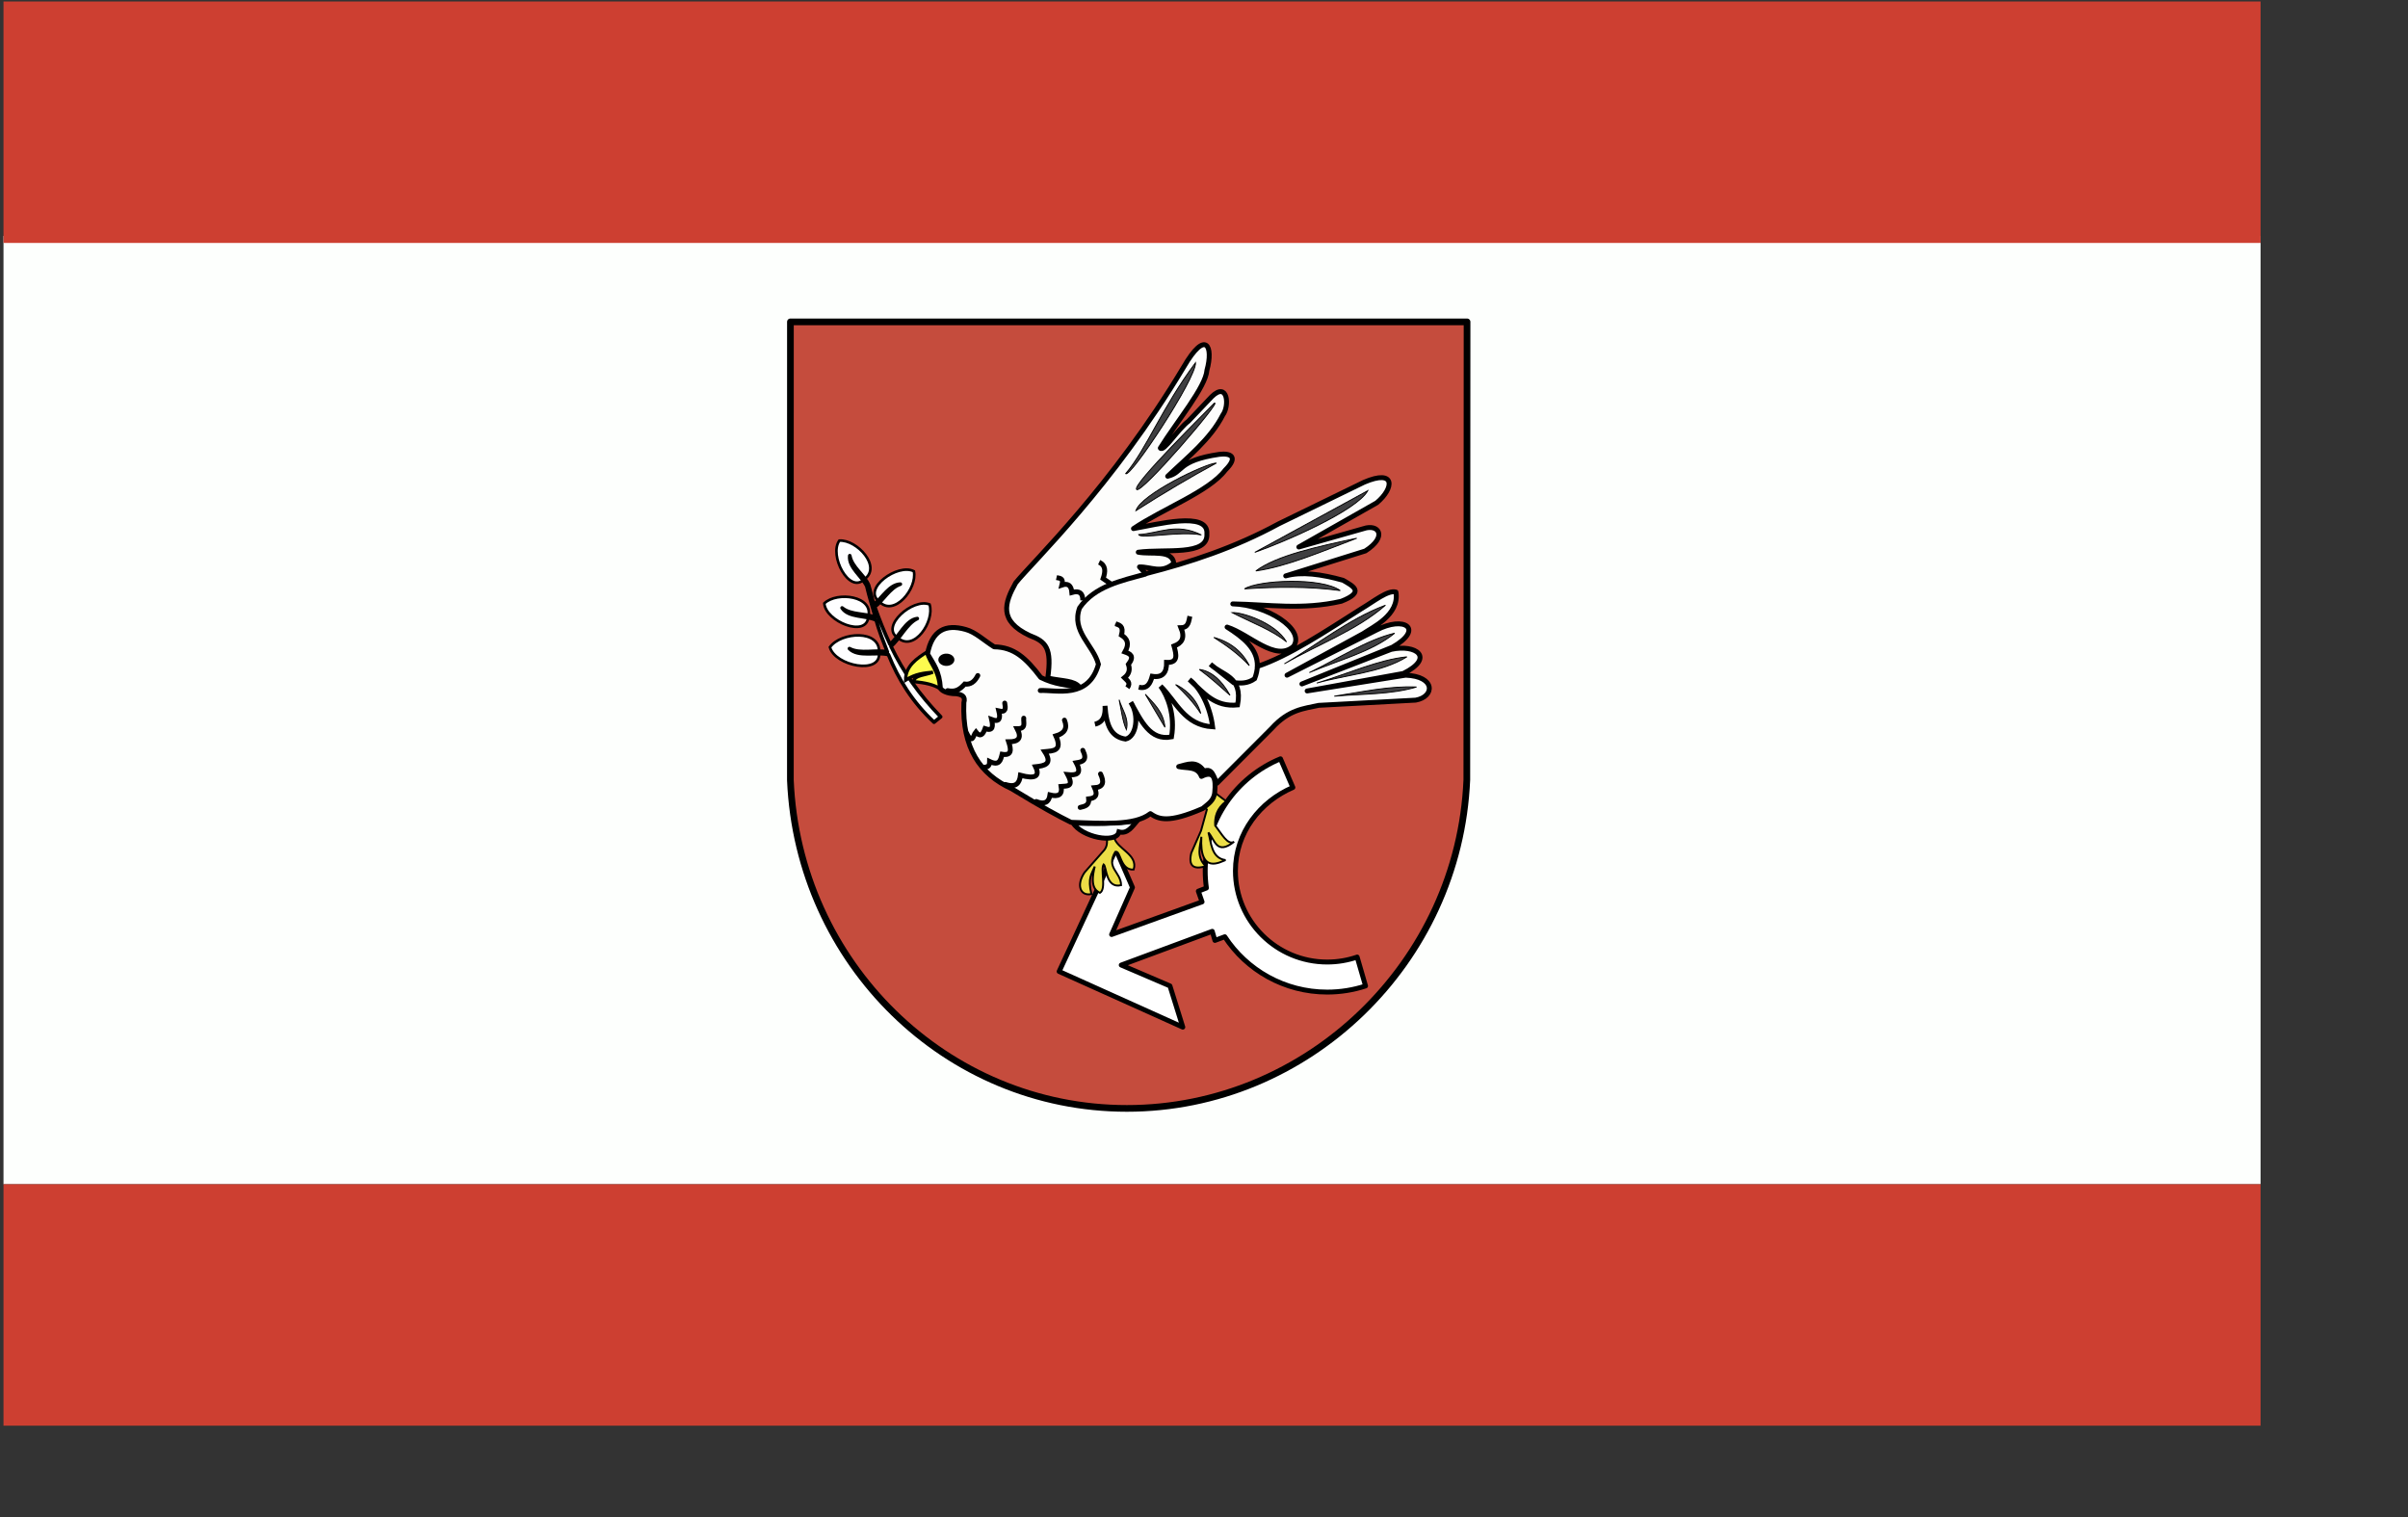 <?xml version="1.0" encoding="UTF-8" standalone="no"?>
<!-- Created with Inkscape (http://www.inkscape.org/) -->
<svg
   xmlns:dc="http://purl.org/dc/elements/1.1/"
   xmlns:cc="http://web.resource.org/cc/"
   xmlns:rdf="http://www.w3.org/1999/02/22-rdf-syntax-ns#"
   xmlns:svg="http://www.w3.org/2000/svg"
   xmlns="http://www.w3.org/2000/svg"
   xmlns:xlink="http://www.w3.org/1999/xlink"
   xmlns:sodipodi="http://inkscape.sourceforge.net/DTD/sodipodi-0.dtd"
   xmlns:inkscape="http://www.inkscape.org/namespaces/inkscape"
   id="svg4087"
   sodipodi:version="0.32"
   inkscape:version="0.42+devel"
   width="600pt"
   height="378pt"
   sodipodi:docbase="D:\Inkscape-rysunki\nowe"
   sodipodi:docname="POL_powiat_golubsko-dobrzyński_flag.svg"
   version="1.0">
  <rect width="100%" height="100%" fill="#333333" stroke="none"/>
  <defs
     id="defs4090">
    <linearGradient
       id="linearGradient3554">
      <stop
         style="stop-color:#ffffff;stop-opacity:1;"
         offset="0"
         id="stop3556" />
      <stop
         style="stop-color:#000000;stop-opacity:1;"
         offset="1"
         id="stop3558" />
    </linearGradient>
    <radialGradient
       inkscape:collect="always"
       xlink:href="#linearGradient3554"
       id="radialGradient3572"
       gradientUnits="userSpaceOnUse"
       gradientTransform="matrix(1.45,-0.12,0.116,1.4,-167.662,-145.507)"
       cx="258.885"
       cy="442.062"
       fx="258.885"
       fy="442.062"
       r="7.793" />
    <radialGradient
       inkscape:collect="always"
       xlink:href="#linearGradient3554"
       id="radialGradient4098"
       gradientUnits="userSpaceOnUse"
       gradientTransform="matrix(1.45,-0.12,0.116,1.4,-167.662,-145.507)"
       cx="258.885"
       cy="442.062"
       fx="258.885"
       fy="442.062"
       r="7.793" />
    <radialGradient
       inkscape:collect="always"
       xlink:href="#linearGradient3554"
       id="radialGradient4416"
       gradientUnits="userSpaceOnUse"
       gradientTransform="matrix(1.45,-0.12,0.116,1.4,-167.662,-145.507)"
       cx="258.885"
       cy="442.062"
       fx="258.885"
       fy="442.062"
       r="7.793" />
    <radialGradient
       inkscape:collect="always"
       xlink:href="#linearGradient3554"
       id="radialGradient4548"
       gradientUnits="userSpaceOnUse"
       gradientTransform="matrix(1.45,-0.12,0.116,1.4,-167.662,-145.507)"
       cx="258.885"
       cy="442.062"
       fx="258.885"
       fy="442.062"
       r="7.793" />
  </defs>
  <sodipodi:namedview
     inkscape:window-height="665"
     inkscape:window-width="751"
     inkscape:pageshadow="2"
     inkscape:pageopacity="0.0"
     borderopacity="1.0"
     bordercolor="#666666"
     pagecolor="#ffffff"
     id="base"
     inkscape:zoom="0.86015865"
     inkscape:cx="378.38566"
     inkscape:cy="231.63783"
     inkscape:window-x="-2"
     inkscape:window-y="-6"
     inkscape:current-layer="svg4087" />
  <g
     id="g5093"
     transform="translate(0,-1.163)">
    <rect
       style="opacity:1;fill:#fdfffd;fill-opacity:1;fill-rule:evenodd;stroke:none;stroke-width:3.543;stroke-linecap:round;stroke-linejoin:round;stroke-miterlimit:4;stroke-dasharray:none;stroke-dashoffset:0;stroke-opacity:1"
       id="rect5089"
       width="749.862"
       height="315.058"
       x="1.163"
       y="79.549"
       rx="0"
       ry="0" />
    <g
       transform="matrix(0.306,0,0,0.306,259.916,104.547)"
       id="g2364">
      <path
         sodipodi:nodetypes="ccsccc"
         id="rect2571"
         d="M 8.769,11.61 L 8.726,509.226 C 17.243,707.866 177.87,865.578 374.043,865.578 C 570.215,865.578 734.624,707.436 743.141,508.796 L 743.395,11.61 L 8.769,11.61 z "
         style="opacity:1;fill:#c54c3d;fill-opacity:1;fill-rule:evenodd;stroke:#000000;stroke-width:7.261;stroke-linecap:round;stroke-linejoin:round;stroke-miterlimit:4;stroke-dasharray:none;stroke-dashoffset:0;stroke-opacity:1" />
      <g
         transform="translate(774.44,-2.367)"
         id="g1346">
        <g
           id="g2311">
          <path
             style="fill:#fefeff;fill-opacity:1;fill-rule:evenodd;stroke:#000000;stroke-width:2.835;stroke-linecap:butt;stroke-linejoin:miter;stroke-miterlimit:4;stroke-dasharray:none;stroke-opacity:1"
             d="M -614.589,320.786 C -632.787,313.395 -668.664,345.052 -649.075,356.963 C -631.348,372.786 -608.864,339.026 -614.589,320.786 z "
             id="path2300"
             sodipodi:nodetypes="ccc" />
          <path
             style="fill:#fefeff;fill-opacity:1;fill-rule:evenodd;stroke:#000000;stroke-width:2.835;stroke-linecap:butt;stroke-linejoin:miter;stroke-miterlimit:4;stroke-dasharray:none;stroke-opacity:1"
             d="M -722.786,367.208 C -717.265,387.55 -666.915,397.597 -669.481,373.129 C -667.498,347.709 -710.937,350.463 -722.786,367.208 z "
             id="path2282"
             sodipodi:nodetypes="ccc" />
          <path
             style="fill:#fefeff;fill-opacity:1;fill-rule:evenodd;stroke:#000000;stroke-width:2.835;stroke-linecap:butt;stroke-linejoin:miter;stroke-miterlimit:4;stroke-dasharray:none;stroke-opacity:1"
             d="M -712.534,251.457 C -724.047,267.371 -701.846,309.755 -685.612,293.567 C -666.023,280.119 -693.456,250.241 -712.534,251.457 z "
             id="path2288"
             sodipodi:nodetypes="ccc" />
          <path
             sodipodi:nodetypes="ccc"
             id="path2294"
             d="M -631.632,284.762 C -649.04,275.663 -687.78,303.742 -669.42,317.473 C -653.289,334.919 -627.678,303.465 -631.632,284.762 z "
             style="fill:#fefeff;fill-opacity:1;fill-rule:evenodd;stroke:#000000;stroke-width:2.835;stroke-linecap:butt;stroke-linejoin:miter;stroke-miterlimit:4;stroke-dasharray:none;stroke-opacity:1" />
        </g>
        <g
           id="g2276"
           transform="matrix(1.052,0,0,1.052,36.169,-16.961)">
          <path
             sodipodi:nodetypes="ccc"
             id="path1399"
             d="M -727.24,319.932 C -725.848,338.559 -683.722,355.748 -681.851,334.028 C -675.86,312.241 -714.119,307.349 -727.24,319.932 z "
             style="fill:#fefeff;fill-opacity:1;fill-rule:evenodd;stroke:#000000;stroke-width:2.696;stroke-linecap:butt;stroke-linejoin:miter;stroke-miterlimit:4;stroke-dasharray:none;stroke-opacity:1" />
          <path
             style="fill:#fefeff;fill-opacity:1;fill-rule:evenodd;stroke:#000000;stroke-width:3.898;stroke-linecap:round;stroke-linejoin:round;stroke-miterlimit:4;stroke-dasharray:none;stroke-opacity:1"
             d="M -700.906,267.688 C -702.465,280.439 -687.276,290.075 -682.125,301.438 L -682.25,301.594 C -679.625,312.918 -676.056,323.711 -673.062,334.75 C -683.108,329.994 -699.553,332.471 -709.25,324.406 C -702.218,335.157 -683.545,332.263 -672.281,337.625 C -669.014,349.407 -664.477,360.979 -660.093,372.25 C -671.61,369.208 -689.389,374.966 -701.281,368.531 C -691.706,378.242 -671.902,371.815 -659,375.062 C -658.991,375.065 -658.977,375.06 -658.968,375.062 C -648.3,401.62 -632.98,426.451 -609.499,448.406 L -602.25,442.562 C -625.463,418.543 -643.064,393.634 -656.25,366.031 C -647.342,359.164 -639.22,341.083 -627.594,335.938 C -640.4,337.467 -647.434,356.116 -657.313,363.781 C -663.477,350.644 -668.876,337.119 -673.813,323.156 C -664.94,316.832 -657.583,302.443 -646,298.594 C -657.612,298.861 -665.607,313.196 -674.625,320.75 C -676.977,314.007 -678.378,306.28 -680.562,299.344 L -680.844,299.688 L -680.594,299.344 C -684.922,288.945 -698.649,280.367 -700.906,267.688 z "
             transform="matrix(0.951,0,0,0.951,-34.394,16.129)"
             id="path1401"
             sodipodi:nodetypes="ccccccccsccccccccccccc" />
        </g>
      </g>
      <path
         id="path2239"
         d="M 540.848,486 C 492.871,505.801 459.098,552.808 459.098,607.625 C 459.098,613.954 459.54,620.19 460.41,626.281 L 451.629,629.719 L 455.692,641.344 L 357.473,676.781 L 380.129,625.656 L 362.129,584.375 L 300.504,716.906 L 434.785,777.344 L 420.817,732.594 L 367.942,709.938 L 466.754,673.312 L 469.66,683.188 L 480.379,679.188 C 504,715.353 544.979,739.281 591.567,739.281 C 606.103,739.281 620.102,736.961 633.192,732.656 L 624.067,701.219 L 623.91,701.312 C 613.771,704.771 602.881,706.656 591.567,706.656 C 536.564,706.656 491.91,662.286 491.91,607.625 C 491.91,566.104 518.86,532.285 554.285,517.125 L 540.848,486 z "
         style="fill:#ffffff;fill-opacity:1;fill-rule:evenodd;stroke:#000000;stroke-width:5.315;stroke-linecap:round;stroke-linejoin:round;stroke-miterlimit:4;stroke-dasharray:none;stroke-dashoffset:0;stroke-opacity:1" />
      <g
         transform="translate(773.551,0)"
         id="g2325">
        <path
           style="fill:#ecde47;fill-opacity:1;fill-rule:evenodd;stroke:#000000;stroke-width:2.062;stroke-linecap:butt;stroke-linejoin:miter;stroke-miterlimit:4;stroke-dasharray:none;stroke-opacity:1"
           d="M -421.061,571.677 C -421.116,577.109 -420.247,581.527 -425.717,586.976 L -445.34,609.259 C -454.711,622.755 -450.26,635.401 -438.023,632.873 C -442.229,615.145 -437.732,611.37 -434.364,602.94 C -439.813,624.685 -433.395,629.104 -428.71,631.543 C -421.457,627.156 -428.378,605.934 -424.719,600.612 C -421.371,603.183 -422.524,627.196 -405.761,623.228 C -406.075,608.324 -422.567,604.904 -412.081,586.976 C -405.902,584.938 -407.198,607.124 -392.125,606.266 C -387.01,589.697 -410.711,583.856 -413.411,571.011 L -421.061,571.677 z "
           id="path2253"
           sodipodi:nodetypes="cccccccccccc" />
        <path
           style="fill:none;fill-opacity:0.75;fill-rule:evenodd;stroke:#000000;stroke-width:1px;stroke-linecap:butt;stroke-linejoin:miter;stroke-opacity:1"
           d="M -457.646,555.047 C -457.424,555.38 -457.202,555.712 -457.646,555.047 z "
           id="path2255" />
        <path
           style="fill:#f8fdff;fill-opacity:1;fill-rule:evenodd;stroke:#000000;stroke-width:5.315;stroke-linecap:butt;stroke-linejoin:miter;stroke-miterlimit:4;stroke-dasharray:none;stroke-opacity:1"
           d="M -457.978,555.38 C -436.204,557.411 -412.901,555.786 -388.467,553.384 C -393.607,559.4 -398.665,567.91 -408.09,565.357 C -410.964,578.714 -448.999,571.063 -457.978,555.38 z "
           id="path2257"
           sodipodi:nodetypes="cccc" />
        <path
           style="fill:#ecde47;fill-opacity:1;fill-rule:evenodd;stroke:#000000;stroke-width:2.062;stroke-linecap:butt;stroke-linejoin:miter;stroke-miterlimit:4;stroke-dasharray:none;stroke-opacity:1"
           d="M -309.31,518.795 L -291.683,532.098 C -301.795,539.836 -304.131,548.87 -303.656,558.373 C -296.782,567.151 -289.909,580.493 -283.035,576 C -302.306,591.263 -303.984,573.686 -310.973,566.023 C -307.924,576.44 -308.087,593.822 -292.348,595.956 C -297.957,597.878 -320.906,612.078 -318.623,570.679 C -319.838,581.322 -324.551,591.965 -313.966,602.608 C -327.632,606.74 -332.784,601.912 -329.598,588.306 L -318.955,564.027 L -312.636,541.078 L -319.288,535.092 L -309.31,518.795 z "
           id="path2259"
           sodipodi:nodetypes="ccccccccccccc" />
        <path
           style="fill:#fdfdfc;fill-opacity:1;fill-rule:evenodd;stroke:#000000;stroke-width:5.315;stroke-linecap:round;stroke-linejoin:round;stroke-miterlimit:4;stroke-dasharray:none;stroke-opacity:1"
           d="M -257.858,385.736 C -223.674,374.394 -183.934,347.762 -144.88,323.031 C -131.558,315.186 -116.027,302.368 -107.354,304.981 C -103.338,329.955 -133.027,343.186 -142.98,350.107 L -225.633,395.234 L -128.729,346.307 C -98.348,330.257 -76.22,344.799 -111.154,364.833 L -209.482,404.734 L -112.579,367.208 C -85.549,361.269 -64.805,376.076 -99.278,393.334 L -203.782,412.334 L -96.903,395.234 C -64.105,396.382 -65.109,418.629 -85.978,422.31 L -191.106,427.957 C -207.597,431.556 -223.8,432.565 -242.148,452.873 L -301.677,512.528 C -305.508,505.091 -306.904,495.579 -315.756,499.441 C -324.044,487.2 -333.767,492.197 -343.265,494.481 C -334.298,496.592 -322.88,493.802 -318.524,505.136 C -304.81,498.171 -302.694,507.637 -304.076,522.059 C -304.789,531.667 -311.649,535.129 -317.139,539.96 C -354.566,556.275 -365.158,551.589 -373.987,545.524 C -391.356,559.133 -426.932,555.937 -460.106,554.958 C -473.731,548.217 -490.999,538.971 -524.695,518.43 C -558.764,502.917 -578.483,474.079 -576.463,425.054 C -574.386,417.814 -579.139,416.264 -584.688,415.378 C -595.311,415.538 -601.447,411.392 -601.995,409.06 C -603.004,391.195 -609.33,383.448 -615.959,372.122 C -611.115,346.494 -596.405,339.438 -574.718,345.515 C -564.075,348.243 -554.176,357.859 -543.533,364.453 C -522.213,364.753 -509.219,376.315 -492.979,397.712 C -477.573,405.388 -464.522,406 -450.994,408.042 C -456.956,400.904 -468.53,401.783 -485.388,398.359 C -480.81,365.544 -487.227,358.888 -505.167,352.108 C -538.859,336.247 -532.378,316.789 -520.173,294.961 C -501.915,272.397 -415.369,190.129 -337.913,60.816 C -313.488,18.624 -305.443,38.685 -312.578,64.064 C -313.855,82.401 -345.216,119.738 -363.19,148.62 C -359.856,153.454 -344.507,128.481 -332.591,119.352 L -307.314,92.745 C -289.993,75.874 -287.884,102.905 -295.341,112.701 C -308.605,138.888 -333.852,158.779 -355.208,179.219 C -337.901,175.219 -345.342,162.191 -299.175,155.429 C -286.614,153.906 -278.142,158.193 -292.68,172.567 C -310.209,195.847 -360.847,214.768 -392.341,236.053 C -367.469,231.792 -310.764,216.55 -312.636,241.746 C -311.086,266.245 -358.315,257.748 -387.136,261.702 C -373.049,264.466 -350.271,258.539 -348.556,273.675 C -361.778,285.472 -373.465,277.321 -385.806,277.666 L -379.063,285.03 C -330.928,272.695 -282.793,257.057 -234.658,230.878 L -142.03,185.752 C -107.391,170.851 -109.306,192.363 -128.254,208.078 L -212.807,256.054 L -142.505,236.103 C -126.232,230.574 -116.062,244.605 -140.605,260.329 L -227.058,287.405 C -209.853,282.621 -188.35,285.574 -164.831,292.155 C -153.758,298.585 -140.895,304.836 -166.731,314.956 C -208.926,324.688 -245.792,318.432 -284.535,317.806 C -247.696,318.765 -205.615,345.27 -218.507,363.883 C -238.131,381.356 -266.526,350.591 -290.71,342.982 C -273.685,353.816 -257.165,366.369 -257.858,385.736 z "
           id="path2261"
           sodipodi:nodetypes="ccccccccccccccccccccccccccccccccccccccccccccccccccccccccccccccc" />
        <path
           style="fill:none;fill-opacity:1;fill-rule:evenodd;stroke:#000000;stroke-width:5.315;stroke-linecap:butt;stroke-linejoin:miter;stroke-miterlimit:4;stroke-dasharray:none;stroke-opacity:1"
           d="M -257.858,385.736 C -258.005,389.845 -258.927,394.262 -260.784,399.034 C -268.384,404.434 -275.984,404.139 -283.585,403.309 L -308.76,383.358 C -296.458,395.443 -273.319,396.014 -279.309,427.535 C -303.839,429.917 -315.258,415.295 -331.561,399.984 C -319.467,408.854 -309.088,429.444 -306.385,451.286 C -337.108,449.43 -345.895,423.812 -362.912,407.109 C -354.977,417.647 -347.017,438.858 -351.037,462.211 C -374.318,466.813 -384.169,444.556 -395.213,424.685 C -385.776,438.693 -389.086,462.116 -400.914,464.586 C -415.998,462.258 -421.763,451.01 -423.239,428.485 C -422.652,438.307 -424.674,446.172 -434.165,448.436"
           id="path2281" />
        <path
           style="fill:#3f3f41;fill-opacity:1;fill-rule:evenodd;stroke:#000000;stroke-width:1px;stroke-linecap:butt;stroke-linejoin:miter;stroke-opacity:1"
           d="M -324.948,55.937 C -361.384,104.643 -378.394,150.186 -400.794,176.399 C -395.947,181.392 -324.225,73.321 -324.948,55.937 z "
           id="path2263"
           sodipodi:nodetypes="ccc" />
        <path
           style="fill:#3f3f41;fill-opacity:1;fill-rule:evenodd;stroke:#000000;stroke-width:1px;stroke-linecap:butt;stroke-linejoin:miter;stroke-opacity:1"
           d="M -388.897,193.501 C -394.338,188.585 -309.208,104.933 -304.499,99.809 C -295.047,95.538 -384.958,200.098 -388.897,193.501 z "
           id="path2265"
           sodipodi:nodetypes="ccc" />
        <path
           style="fill:#3f3f41;fill-opacity:1;fill-rule:evenodd;stroke:#000000;stroke-width:1px;stroke-linecap:butt;stroke-linejoin:miter;stroke-opacity:1"
           d="M -389.64,216.553 C -359.533,197.36 -330.393,180.1 -302.269,164.873 C -313.551,165.057 -383.998,198.65 -389.64,216.553 z "
           id="path2267"
           sodipodi:nodetypes="ccc" />
        <path
           style="fill:#3f3f41;fill-opacity:1;fill-rule:evenodd;stroke:#000000;stroke-width:1px;stroke-linecap:butt;stroke-linejoin:miter;stroke-opacity:1"
           d="M -386.666,242.578 C -384.643,247.67 -342.039,238.452 -318.628,242.95 C -346.105,229.231 -364.483,241.296 -386.666,242.578 z "
           id="path2269"
           sodipodi:nodetypes="ccc" />
        <path
           style="fill:#3f3f41;fill-opacity:1;fill-rule:evenodd;stroke:#000000;stroke-width:1px;stroke-linecap:butt;stroke-linejoin:miter;stroke-opacity:1"
           d="M -174.331,418.035 C -144.563,413.507 -114.796,406.701 -85.028,408.059 C -112.796,416.384 -144.29,415.393 -174.331,418.035 z "
           id="path2271"
           sodipodi:nodetypes="ccc" />
        <path
           style="fill:#3f3f41;fill-opacity:1;fill-rule:evenodd;stroke:#000000;stroke-width:1px;stroke-linecap:butt;stroke-linejoin:miter;stroke-opacity:1"
           d="M -193.332,403.784 C -160.619,394.001 -125.936,378.304 -95.478,375.283 C -123.577,392.691 -160.628,394.434 -193.332,403.784 z "
           id="path2273"
           sodipodi:nodetypes="ccc" />
        <path
           style="fill:#3f3f41;fill-opacity:1;fill-rule:evenodd;stroke:#000000;stroke-width:1px;stroke-linecap:butt;stroke-linejoin:miter;stroke-opacity:1"
           d="M -201.407,392.384 C -170.447,377.55 -138.615,356.603 -108.779,349.632 C -133.629,369.909 -169.75,378.914 -201.407,392.384 z "
           id="path2275"
           sodipodi:nodetypes="ccc" />
        <path
           style="fill:#3f3f41;fill-opacity:1;fill-rule:evenodd;stroke:#000000;stroke-width:1px;stroke-linecap:butt;stroke-linejoin:miter;stroke-opacity:1"
           d="M -228.483,382.883 C -191.919,361.646 -158.979,334.368 -118.754,319.231 C -150.243,346.808 -191.903,361.67 -228.483,382.883 z "
           id="path2277"
           sodipodi:nodetypes="ccc" />
        <path
           style="fill:none;fill-opacity:0.75;fill-rule:evenodd;stroke:#000000;stroke-width:5.315;stroke-linecap:round;stroke-linejoin:miter;stroke-miterlimit:4;stroke-dasharray:none;stroke-opacity:1"
           d="M -493.542,411.859 C -475.871,411.091 -441.017,421.475 -430.365,383.358 C -435.705,362.563 -460.207,347.577 -450.79,322.081 C -434.612,298.531 -405.08,292.634 -379.538,285.505"
           id="path2279"
           sodipodi:nodetypes="cccc" />
        <path
           style="fill:#3f3f41;fill-opacity:1;fill-rule:evenodd;stroke:#000000;stroke-width:1px;stroke-linecap:butt;stroke-linejoin:miter;stroke-opacity:1"
           d="M -260.589,261.85 C -225.652,249.512 -149.783,216.238 -137.959,194.927 L -260.589,261.85 z "
           id="path2285"
           sodipodi:nodetypes="ccc" />
        <path
           style="fill:#3f3f41;fill-opacity:1;fill-rule:evenodd;stroke:#000000;stroke-width:1px;stroke-linecap:butt;stroke-linejoin:miter;stroke-opacity:1"
           d="M -259.467,282.039 C -225.785,277.282 -187.385,260.728 -149.923,246.521 C -191.207,255.325 -236.963,265.158 -259.467,282.039 z "
           id="path2287"
           sodipodi:nodetypes="ccc" />
        <path
           style="fill:#3f3f41;fill-opacity:1;fill-rule:evenodd;stroke:#000000;stroke-width:1px;stroke-linecap:butt;stroke-linejoin:miter;stroke-opacity:1"
           d="M -271.805,301.48 C -236.744,299.194 -201.938,298.696 -167.868,303.35 C -188.248,288.704 -256.254,291.811 -271.805,301.48 z "
           id="path2289"
           sodipodi:nodetypes="ccc" />
        <path
           style="fill:#3f3f41;fill-opacity:1;fill-rule:evenodd;stroke:#000000;stroke-width:1px;stroke-linecap:butt;stroke-linejoin:miter;stroke-opacity:1"
           d="M -285.264,327.278 C -264.365,338.024 -241.812,346.22 -226.193,359.057 C -238.303,338.151 -275.065,326.491 -285.264,327.278 z "
           id="path2291"
           sodipodi:nodetypes="ccc" />
        <path
           style="fill:#3f3f41;fill-opacity:1;fill-rule:evenodd;stroke:#000000;stroke-width:1px;stroke-linecap:butt;stroke-linejoin:miter;stroke-opacity:1"
           d="M -305.079,354.196 C -286.603,359.288 -274.082,369.794 -266.571,384.854 C -278.217,372.256 -291.456,362.842 -305.079,354.196 z "
           id="path2293"
           sodipodi:nodetypes="ccc" />
        <path
           style="fill:#3f3f41;fill-opacity:1;fill-rule:evenodd;stroke:#000000;stroke-width:1px;stroke-linecap:butt;stroke-linejoin:miter;stroke-opacity:1"
           d="M -320.782,388.967 C -309.033,397.655 -298.288,407.349 -287.507,417.007 C -297.366,399.276 -308.936,390.535 -320.782,388.967 z "
           id="path2295"
           sodipodi:nodetypes="ccc" />
        <path
           style="fill:#3f3f41;fill-opacity:1;fill-rule:evenodd;stroke:#000000;stroke-width:1px;stroke-linecap:butt;stroke-linejoin:miter;stroke-opacity:1"
           d="M -346.579,405.417 C -336.715,414.735 -327.178,424.545 -319.287,436.822 C -323.774,419.189 -339.482,408.293 -346.579,405.417 z "
           id="path2297"
           sodipodi:nodetypes="ccc" />
        <path
           style="fill:#3f3f41;fill-opacity:1;fill-rule:evenodd;stroke:#000000;stroke-width:1px;stroke-linecap:butt;stroke-linejoin:miter;stroke-opacity:1"
           d="M -379.48,415.885 L -358.169,451.777 C -359.738,434.97 -370.279,426.014 -379.48,415.885 z "
           id="path2299"
           sodipodi:nodetypes="ccc" />
        <path
           style="fill:#3f3f41;fill-opacity:1;fill-rule:evenodd;stroke:#000000;stroke-width:1px;stroke-linecap:butt;stroke-linejoin:miter;stroke-opacity:1"
           d="M -407.894,421.867 C -405.519,432.952 -404.217,445.108 -400.043,454.394 C -396.939,441.917 -404.808,432.575 -407.894,421.867 z "
           id="path2301"
           sodipodi:nodetypes="ccc" />
        <path
           style="fill:none;fill-opacity:0.75;fill-rule:evenodd;stroke:#000000;stroke-width:5.315;stroke-linecap:butt;stroke-linejoin:miter;stroke-miterlimit:4;stroke-dasharray:none;stroke-opacity:1"
           d="M -429.602,272.588 C -422.284,275.989 -422.633,282.676 -425.295,290.354 L -416.681,296.276"
           id="path2303"
           sodipodi:nodetypes="ccc" />
        <path
           style="fill:none;fill-opacity:0.75;fill-rule:evenodd;stroke:#000000;stroke-width:5.315;stroke-linecap:butt;stroke-linejoin:miter;stroke-miterlimit:4;stroke-dasharray:none;stroke-opacity:1"
           d="M -475.9,289.277 C -472.398,290.06 -467.978,289.694 -469.978,297.353 C -463.597,295.159 -459.85,297.574 -459.211,305.428 C -450.722,303.001 -447.248,306.425 -447.367,314.041"
           id="path2305"
           sodipodi:nodetypes="cccc" />
        <path
           style="fill:#3f3f41;fill-opacity:1;fill-rule:evenodd;stroke:#000000;stroke-width:1px;stroke-linecap:butt;stroke-linejoin:miter;stroke-opacity:1"
           d="M -412.375,339.882 C -412.195,339.882 -412.016,339.882 -412.375,339.882 z "
           id="path2307" />
        <path
           style="fill:none;fill-opacity:0.75;fill-rule:evenodd;stroke:#000000;stroke-width:5.315;stroke-linecap:butt;stroke-linejoin:miter;stroke-miterlimit:4;stroke-dasharray:none;stroke-opacity:1"
           d="M -411.836,339.344 C -407.568,340.933 -402.702,341.805 -405.376,351.726 C -399.335,355.434 -396.228,360.61 -401.608,370.029 C -395.915,372.051 -390.862,374.428 -397.839,383.488 C -395.857,389.017 -396.953,393.93 -402.146,398.024 C -399.338,400.92 -394.911,403.169 -398.916,408.791"
           id="path2309"
           sodipodi:nodetypes="cccccc" />
        <path
           style="fill:none;fill-opacity:0.75;fill-rule:evenodd;stroke:#000000;stroke-width:5.315;stroke-linecap:butt;stroke-linejoin:miter;stroke-miterlimit:4;stroke-dasharray:none;stroke-opacity:1"
           d="M -386.534,408.252 C -377.321,410.42 -374.116,404.175 -371.999,396.409 C -360.71,398.229 -356.199,392.425 -356.386,381.335 C -343.492,381.905 -345.766,372.824 -348.311,363.569 C -340.232,360.641 -335.983,355.159 -340.774,343.65 C -332.558,343.512 -332.434,336.9 -331.084,331.268"
           id="path2311"
           sodipodi:nodetypes="cccccc" />
        <path
           style="fill:none;fill-opacity:0.75;fill-rule:evenodd;stroke:#000000;stroke-width:5.315;stroke-linecap:round;stroke-linejoin:miter;stroke-miterlimit:4;stroke-dasharray:none;stroke-opacity:1"
           d="M -532.117,425.514 C -531.185,430.786 -530.375,435.963 -538.528,434.062 C -536.572,441.924 -537.605,446.662 -546.364,443.323 C -544.771,450.434 -544.464,456.318 -553.487,453.295 C -555.922,460.264 -559.071,462.588 -563.46,456.857 C -566.19,460.008 -567.126,471.23 -573.433,458.282"
           id="path2315"
           sodipodi:nodetypes="cccccc" />
        <path
           style="fill:none;fill-opacity:0.75;fill-rule:evenodd;stroke:#000000;stroke-width:5.315;stroke-linecap:round;stroke-linejoin:miter;stroke-miterlimit:4;stroke-dasharray:none;stroke-opacity:1"
           d="M -511.459,441.898 C -512.028,446.643 -508.524,453.522 -518.583,453.295 C -512.998,464.006 -517.811,467.568 -527.843,467.542 C -525.082,475.905 -524.198,482.86 -534.967,481.077 C -536.538,487.402 -537.879,494.019 -548.501,488.912 C -548.509,495.444 -552.333,494.889 -555.624,495.323"
           id="path2317"
           sodipodi:nodetypes="cccccc" />
        <path
           style="fill:none;fill-opacity:0.75;fill-rule:evenodd;stroke:#000000;stroke-width:5.315;stroke-linecap:round;stroke-linejoin:miter;stroke-miterlimit:4;stroke-dasharray:none;stroke-opacity:1"
           d="M -467.294,444.035 C -463.679,452.712 -466.96,458.325 -476.555,461.131 C -469.095,477.669 -479.551,477.315 -488.664,478.227 C -479.862,491.773 -488.717,493.547 -498.637,494.611 C -493.646,504.99 -498.973,508.17 -515.021,503.871 C -516.064,512.217 -519.667,517.652 -531.405,513.844"
           id="path2319"
           sodipodi:nodetypes="cccccc" />
        <path
           style="fill:none;fill-opacity:0.75;fill-rule:evenodd;stroke:#000000;stroke-width:5.315;stroke-linecap:round;stroke-linejoin:miter;stroke-miterlimit:4;stroke-dasharray:none;stroke-opacity:1"
           d="M -447.349,476.803 C -441.896,487.889 -447.94,489.318 -454.472,490.337 C -447.981,502.447 -454.21,504.151 -463.733,503.159 C -456.506,516.866 -464.7,515.422 -470.856,515.981 C -469.287,524.928 -473.774,527.544 -482.966,525.242 C -484.163,533.483 -489.144,535.867 -497.925,532.365"
           id="path2321"
           sodipodi:nodetypes="cccccc" />
        <path
           style="fill:none;fill-opacity:0.75;fill-rule:evenodd;stroke:#000000;stroke-width:5.315;stroke-linecap:round;stroke-linejoin:miter;stroke-miterlimit:4;stroke-dasharray:none;stroke-opacity:1"
           d="M -428.116,502.447 C -423.964,511.139 -424.997,516.776 -434.527,517.406 C -430.499,526.317 -434.519,528.865 -440.938,529.516 C -440.156,536.633 -445.268,537.61 -450.198,538.776"
           id="path2323"
           sodipodi:nodetypes="cccc" />
        <path
           sodipodi:type="arc"
           style="opacity:1;fill:#000000;fill-opacity:1;fill-rule:evenodd;stroke:none;stroke-width:2.48;stroke-linecap:round;stroke-linejoin:round;stroke-miterlimit:4;stroke-dasharray:none;stroke-dashoffset:0;stroke-opacity:1"
           id="path2251"
           sodipodi:cx="-595.46387"
           sodipodi:cy="378.47638"
           sodipodi:rx="8.6827316"
           sodipodi:ry="6.6460414"
           d="M -586.781 378.476 A 8.683 6.646 0 1 1  -604.147,378.476 A 8.683 6.646 0 1 1  -586.781 378.476 z" />
        <path
           style="fill:none;fill-opacity:0.75;fill-rule:evenodd;stroke:#000000;stroke-width:5.315;stroke-linecap:round;stroke-linejoin:miter;stroke-miterlimit:4;stroke-dasharray:none;stroke-opacity:1"
           d="M -594.091,411.98 C -584.824,414.09 -580.031,409.714 -575.57,404.856 C -569.282,405.744 -564.676,402.288 -561.323,395.596"
           id="path2313"
           sodipodi:nodetypes="ccc" />
        <path
           style="fill:#fdfb4e;fill-opacity:1;fill-rule:evenodd;stroke:#000000;stroke-width:3.543;stroke-linecap:butt;stroke-linejoin:miter;stroke-miterlimit:4;stroke-dasharray:none;stroke-opacity:1"
           d="M -617.01,370.33 C -613.527,383.209 -603.807,389.517 -602.86,409.563 C -608.863,405.704 -618.296,403.274 -631.16,402.274 C -630.342,395.037 -617.555,395.166 -610.149,391.983 C -619.484,392.908 -628.735,393.526 -639.735,400.558 C -639.858,385.006 -626.948,376.814 -617.01,370.33 z "
           id="path2249"
           sodipodi:nodetypes="cccccc" />
      </g>
    </g>
    <rect
       ry="0"
       rx="0"
       y="1.657"
       x="1.163"
       height="80.218"
       width="749.862"
       id="rect4214"
       style="opacity:1;fill:#cd3f31;fill-opacity:1;fill-rule:evenodd;stroke:none;stroke-width:3.543;stroke-linecap:round;stroke-linejoin:round;stroke-miterlimit:4;stroke-dasharray:none;stroke-dashoffset:0;stroke-opacity:1" />
    <rect
       style="opacity:1;fill:#cd3f31;fill-opacity:1;fill-rule:evenodd;stroke:none;stroke-width:3.543;stroke-linecap:round;stroke-linejoin:round;stroke-miterlimit:4;stroke-dasharray:none;stroke-dashoffset:0;stroke-opacity:1"
       id="rect5091"
       width="749.862"
       height="80.218"
       x="1.163"
       y="394.607"
       rx="0"
       ry="0" />
  </g>
</svg>
